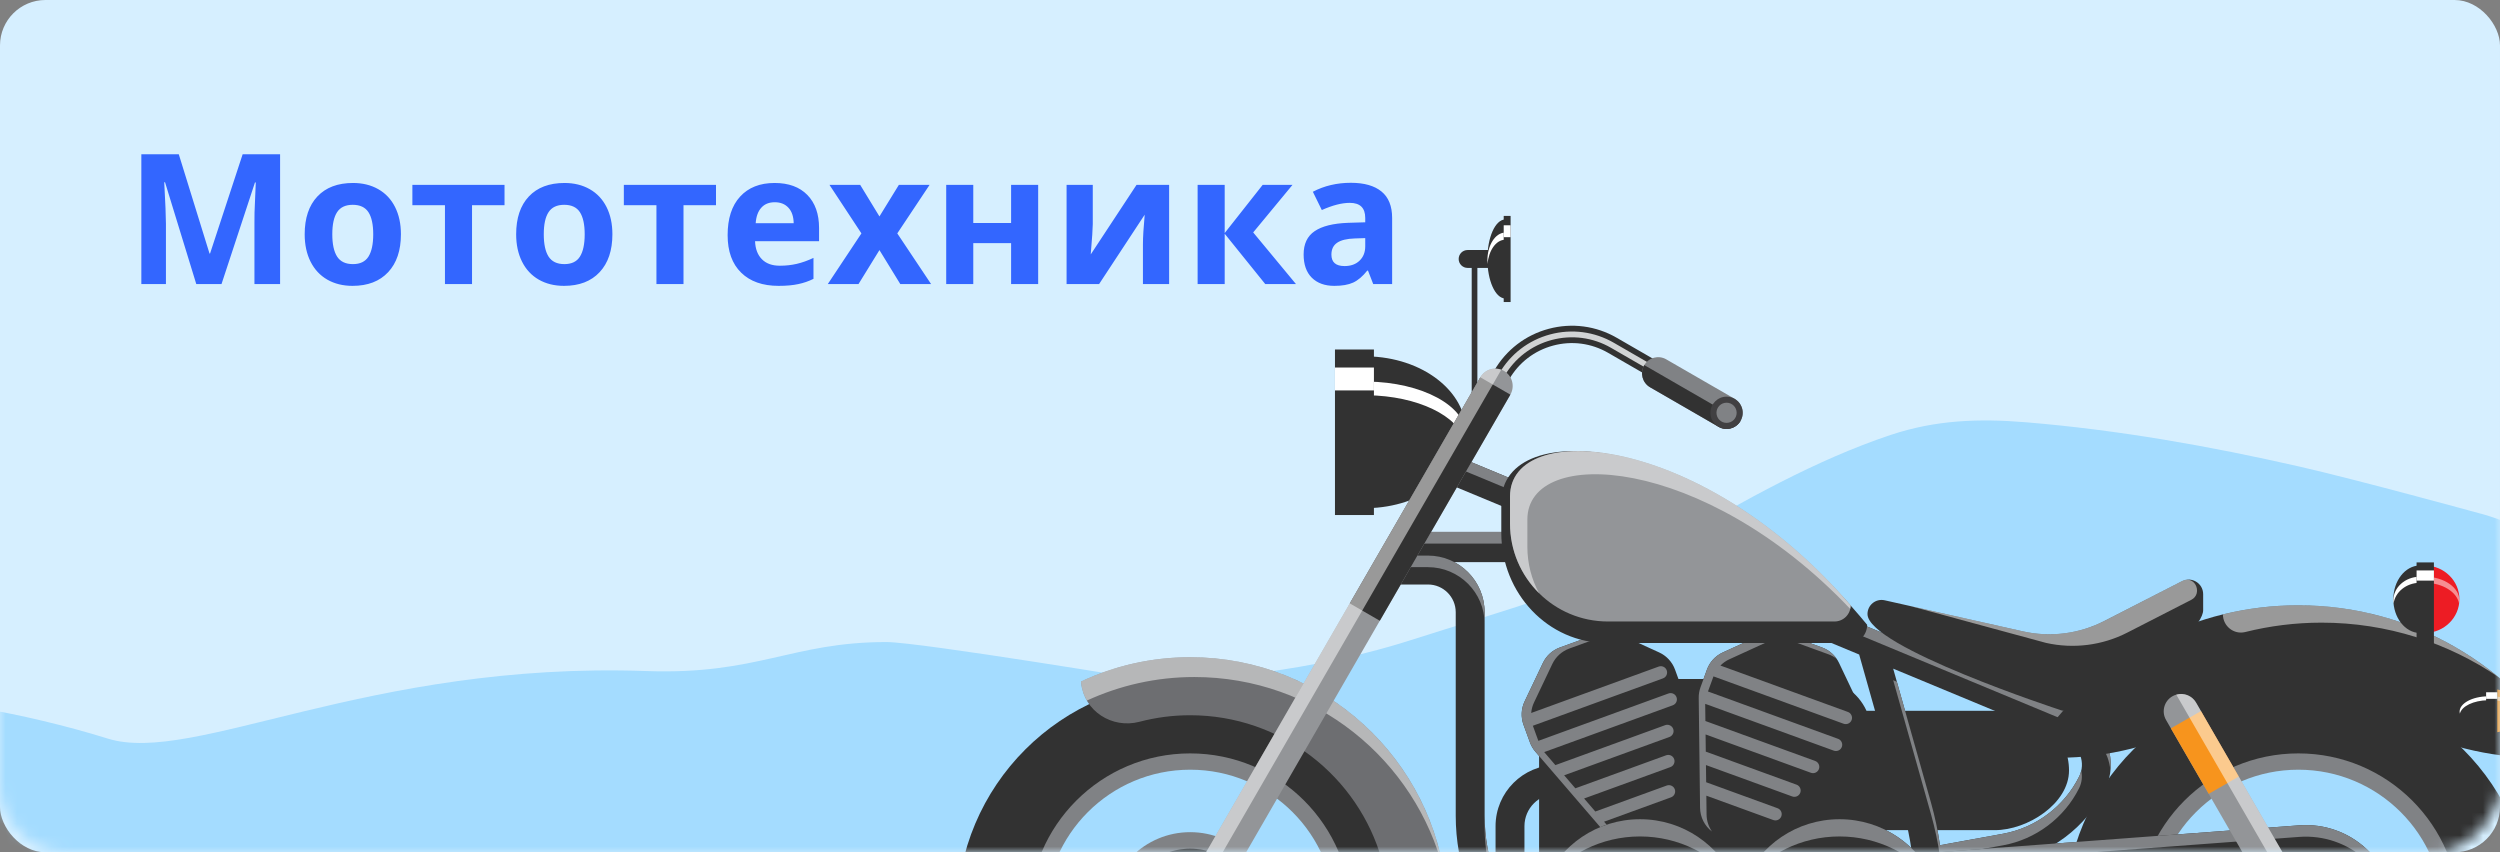 <svg width="220" height="75" viewBox="0 0 220 75" fill="none" xmlns="http://www.w3.org/2000/svg">
<rect x="0" y="0" width="220" height="75" fill="#808080" stroke="none"/>
<rect width="220" height="75" rx="4" fill="#D6EFFF"/>
<mask id="mask0_749_10175" style="mask-type:alpha" maskUnits="userSpaceOnUse" x="0" y="0" width="220" height="75">
<rect width="220" height="75" rx="6" transform="matrix(-1 0 0 1 220 0)" fill="#D9D9D9"/>
</mask>
<g mask="url(#mask0_749_10175)">
<path d="M56.88 59.052C32.394 58.186 17 67.337 9.5 65C2 62.663 -6.842 61.23 -6.842 62.163C-6.842 64.909 -7.904 67.755 -8.453 70.441C-9.385 74.995 -9.001 77.739 -8.231 82.274C-7.931 84.04 -7.913 85.663 -7.842 87.441C-7.801 88.484 -5.834 88.052 -5.092 88.052C4.387 88.052 14.183 88.845 23.686 89.524C41.47 90.794 59.546 90.552 77.38 90.552C87.22 90.552 97.021 90.482 106.824 90.552C124.15 90.675 141.716 90.437 158.991 89.163C169.228 88.408 179.24 89.052 189.491 89.052C196.4 89.052 203.26 88.552 210.185 88.552C213.262 88.552 216.381 88.714 219.435 88.302C220.157 88.204 225.145 88.573 225.602 87.774C226.105 86.894 225.628 84.697 225.408 83.774C224.932 81.775 225.158 79.591 225.158 77.552C225.158 72.865 224.658 68.304 224.658 63.607C224.658 60.679 224.128 57.936 223.908 55.024C223.8 53.608 223.185 51.552 223.547 49.052C223.908 46.551 218.158 45.163 218.158 45.163C218.158 45.163 207.403 42.209 202.324 41.052C194.427 39.252 186.44 37.839 178.324 37.163C174.141 36.814 170.331 36.957 166.38 38.274C159.763 40.479 153.504 44.056 147.443 47.519L147.435 47.524C140.104 51.713 132.12 53.77 124.158 56.329C113.601 59.722 102 60 102 60C102 60 80.909 56.5 78 56.5C69.668 56.5 66.666 59.398 56.88 59.052Z" fill="#A4DCFF"/>
<path d="M125.266 80.472C125.266 91.81 116.075 101 104.738 101C93.401 101 84.21 91.81 84.21 80.472C84.21 69.135 93.401 59.945 104.738 59.945C116.075 59.945 125.266 69.135 125.266 80.472ZM118.374 80.472C118.374 72.941 112.269 66.836 104.738 66.836C97.207 66.836 91.102 72.941 91.102 80.472C91.102 88.003 97.207 94.109 104.738 94.109C112.269 94.108 118.374 88.003 118.374 80.472Z" fill="#323232"/>
<path d="M118.912 80.472C118.912 88.3 112.566 94.645 104.738 94.645C96.91 94.645 90.565 88.3 90.565 80.472C90.565 72.645 96.911 66.299 104.738 66.299C112.566 66.299 118.912 72.644 118.912 80.472ZM117.477 80.472C117.477 73.437 111.774 67.734 104.738 67.734C97.703 67.734 92 73.437 92 80.472C92 87.507 97.703 93.211 104.738 93.211C111.774 93.211 117.477 87.507 117.477 80.472Z" fill="#808285"/>
<path d="M104.738 87.715C100.738 87.715 97.496 84.472 97.496 80.472C97.496 76.472 100.738 73.23 104.738 73.23C108.738 73.23 111.98 76.472 111.98 80.472C111.98 84.472 108.738 87.715 104.738 87.715Z" fill="#808285"/>
<path d="M104.738 86.261C101.541 86.261 98.949 83.669 98.949 80.472C98.949 77.275 101.541 74.683 104.738 74.683C107.936 74.683 110.527 77.275 110.527 80.472C110.527 83.669 107.936 86.261 104.738 86.261Z" fill="#323232"/>
<path d="M202.255 59.945C213.592 59.945 222.783 69.135 222.783 80.472C222.783 91.809 213.592 101 202.255 101C190.918 101 181.728 91.809 181.728 80.472C181.727 69.135 190.918 59.945 202.255 59.945ZM202.255 94.108C209.786 94.108 215.891 88.003 215.891 80.472C215.891 72.941 209.786 66.836 202.255 66.836C194.724 66.836 188.619 72.941 188.619 80.472C188.619 88.003 194.724 94.108 202.255 94.108Z" fill="#323232"/>
<path d="M216.429 80.472C216.429 88.3 210.083 94.645 202.255 94.645C194.428 94.645 188.082 88.3 188.082 80.472C188.082 72.645 194.428 66.299 202.255 66.299C210.083 66.299 216.429 72.644 216.429 80.472ZM214.994 80.472C214.994 73.437 209.291 67.734 202.255 67.734C195.22 67.734 189.517 73.437 189.517 80.472C189.517 87.507 195.22 93.211 202.255 93.211C209.291 93.211 214.994 87.507 214.994 80.472Z" fill="#808285"/>
<path d="M202.255 87.715C198.255 87.715 195.012 84.472 195.012 80.472C195.012 76.472 198.255 73.23 202.255 73.23C206.255 73.23 209.497 76.472 209.497 80.472C209.497 84.472 206.255 87.715 202.255 87.715Z" fill="#808285"/>
<path d="M202.255 86.261C199.058 86.261 196.466 83.669 196.466 80.472C196.466 77.275 199.058 74.683 202.255 74.683C205.452 74.683 208.044 77.275 208.044 80.472C208.044 83.669 205.452 86.261 202.255 86.261Z" fill="#323232"/>
<path d="M123.876 46.809H143.095V49.468H123.876V46.809Z" fill="#323232"/>
<path d="M123.876 46.809H143.095V47.836H123.876V46.809Z" fill="#808285"/>
<path d="M174.404 89.236C174.404 88.534 173.835 87.964 173.132 87.964H136.991C135.426 87.964 134.152 86.691 134.152 85.126V72.699C134.152 71.133 135.426 69.86 136.991 69.86H144.319C145.022 69.86 145.591 69.291 145.591 68.588C145.591 67.886 145.022 67.317 144.319 67.317H136.991C134.023 67.317 131.609 69.731 131.609 72.698V85.126C131.609 88.093 134.023 90.508 136.991 90.508H173.132C173.835 90.508 174.404 89.938 174.404 89.236Z" fill="#323232"/>
<path d="M182.073 67.804C182.073 70.703 178.436 73.054 175.536 73.054H164.674V84.631C164.674 85.98 163.581 87.073 162.232 87.073H143.693C139.135 87.073 135.44 83.379 135.44 78.821V62.036C135.44 60.776 136.462 59.753 137.723 59.753H159.924C161.851 59.753 163.507 60.903 164.252 62.553H176.823C179.722 62.553 182.073 64.904 182.073 67.804Z" fill="#323232"/>
<path d="M185.24 69.472C183.575 72.813 180.389 75.205 176.718 75.873L170.971 76.919C171.001 77.454 171.02 77.99 171.02 78.527V87.137C171.02 90.866 167.986 93.9 164.257 93.9H145.652C142.768 93.9 140.047 92.635 138.186 90.431L132.425 83.605C129.638 80.303 128.104 76.106 128.104 71.785V53.878C128.104 52.531 127.008 51.436 125.661 51.436H122.237C121.534 51.436 120.965 50.867 120.965 50.164C120.965 49.462 121.535 48.892 122.237 48.892H125.661C128.41 48.892 130.647 51.129 130.647 53.878V71.785C130.647 75.506 131.969 79.121 134.369 81.965L140.13 88.791C141.506 90.421 143.519 91.356 145.652 91.356H164.257C166.583 91.356 168.476 89.464 168.476 87.137V78.527C168.476 76.093 168.141 73.671 167.48 71.33L163.606 57.598L126.93 42.365C126.281 42.096 125.974 41.351 126.243 40.703C126.513 40.053 127.256 39.745 127.906 40.016L182.746 62.794C183.99 63.31 184.973 64.33 185.444 65.591C185.915 66.852 185.841 68.267 185.24 69.472ZM183.061 66.481C182.833 65.868 182.374 65.393 181.771 65.142L166.599 58.841L169.928 70.639C170.275 71.868 170.538 73.118 170.72 74.379L176.262 73.37C179.15 72.845 181.654 70.964 182.963 68.338C183.255 67.752 183.29 67.093 183.061 66.481Z" fill="#323232"/>
<path d="M185.718 67.804C185.676 67.398 185.589 66.996 185.444 66.609C184.973 65.348 183.99 64.328 182.747 63.812L127.906 41.034C127.264 40.766 126.532 41.066 126.255 41.7C126.121 41.393 126.105 41.036 126.244 40.703C126.513 40.053 127.256 39.745 127.906 40.016L182.747 62.794C183.99 63.31 184.973 64.33 185.444 65.591C185.71 66.302 185.796 67.06 185.718 67.804ZM168.476 87.137V88.155C168.476 90.482 166.584 92.374 164.257 92.374H145.653C143.519 92.374 141.507 91.439 140.131 89.809L134.369 82.983C131.969 80.14 130.647 76.524 130.647 72.803V71.785C130.647 75.506 131.969 79.121 134.369 81.965L140.131 88.791C141.507 90.421 143.519 91.356 145.653 91.356H164.258C166.584 91.356 168.476 89.464 168.476 87.137ZM171.002 77.931C171.007 78.13 171.02 78.328 171.02 78.527V79.544C171.02 79.008 171.001 78.472 170.971 77.937L171.002 77.931ZM130.647 54.896C130.647 52.147 128.41 49.91 125.661 49.91H122.237C121.716 49.91 121.269 50.224 121.073 50.673C121.004 50.517 120.965 50.345 120.965 50.164C120.965 49.462 121.535 48.892 122.237 48.892H125.661C128.41 48.892 130.647 51.129 130.647 53.878V54.896ZM183.145 67.818C183.26 68.336 183.205 68.87 182.964 69.356C181.655 71.982 179.15 73.863 176.263 74.388L170.72 75.397C170.538 74.136 170.275 72.886 169.929 71.657L166.6 59.859L166.925 59.994L169.929 70.639C170.276 71.868 170.538 73.118 170.72 74.379L176.263 73.37C179.15 72.845 181.655 70.964 182.964 68.338C183.047 68.17 183.104 67.995 183.145 67.818Z" fill="#808285"/>
<path d="M210.767 80.472C210.767 85.046 206.879 88.654 202.318 88.314L164.693 85.509C162.057 85.313 160.017 83.116 160.017 80.472C160.017 77.829 162.057 75.632 164.693 75.435L202.318 72.63C206.879 72.29 210.767 75.898 210.767 80.472ZM208.044 80.472C208.044 77.528 205.542 75.206 202.606 75.424L178.39 77.23C176.693 77.356 175.38 78.77 175.38 80.472C175.38 82.174 176.693 83.588 178.39 83.714L202.606 85.52C205.542 85.739 208.044 83.416 208.044 80.472Z" fill="#323232"/>
<path d="M210.767 80.472C210.767 80.644 210.751 80.812 210.74 80.981C210.463 76.653 206.707 73.32 202.318 73.648L164.693 76.453C162.228 76.637 160.286 78.569 160.044 80.981C160.027 80.813 160.018 80.644 160.018 80.472C160.018 77.828 162.057 75.632 164.693 75.435L202.318 72.63C206.879 72.29 210.767 75.899 210.767 80.472ZM208.017 80.981C208.034 81.148 208.044 81.318 208.044 81.49C208.044 84.434 205.542 86.757 202.606 86.538L178.39 84.732C176.693 84.605 175.38 83.191 175.38 81.49C175.38 81.317 175.397 81.147 175.424 80.981C175.655 82.447 176.866 83.6 178.39 83.714L202.606 85.52C205.37 85.726 207.748 83.678 208.017 80.981Z" fill="#808285"/>
<path d="M142.597 55.855L146.005 57.413C146.655 57.71 147.158 58.255 147.403 58.926L147.964 60.469C148.075 60.772 148.129 61.093 148.125 61.415L148.006 71.087C147.993 72.196 147.294 73.181 146.251 73.561L144.357 74.25C143.314 74.63 142.146 74.324 141.423 73.483L135.114 66.15C134.904 65.906 134.74 65.626 134.63 65.323L134.068 63.78C133.824 63.109 133.859 62.367 134.166 61.722L135.775 58.338C136.076 57.705 136.613 57.217 137.272 56.977L140.576 55.774C141.234 55.535 141.96 55.564 142.597 55.855Z" fill="#323232"/>
<path d="M147.535 61.357C147.639 61.644 147.491 61.961 147.204 62.065L135.892 66.183C135.909 66.203 135.924 66.225 135.942 66.246L136.874 67.33L146.534 63.814C146.821 63.71 147.138 63.858 147.242 64.145C147.346 64.431 147.199 64.748 146.912 64.853L137.645 68.226L138.631 69.372L146.617 66.466C146.904 66.361 147.221 66.509 147.325 66.796C147.429 67.083 147.281 67.4 146.995 67.504L139.401 70.268L140.388 71.414L146.672 69.127C146.959 69.022 147.276 69.17 147.381 69.457C147.485 69.744 147.337 70.061 147.05 70.165L141.158 72.31L142.249 73.579C142.603 73.99 143.064 74.271 143.564 74.408C142.761 74.444 141.966 74.115 141.423 73.483L135.114 66.15C134.904 65.906 134.74 65.626 134.63 65.323L134.068 63.78C133.824 63.109 133.859 62.367 134.166 61.722L135.775 58.338C136.076 57.706 136.613 57.217 137.272 56.977L140.576 55.774C141.1 55.584 141.667 55.566 142.198 55.713C141.928 55.725 141.66 55.776 141.403 55.87L138.098 57.072C137.44 57.312 136.903 57.801 136.602 58.433L134.993 61.818C134.853 62.111 134.773 62.424 134.746 62.742L145.964 58.659C146.251 58.554 146.568 58.702 146.672 58.989C146.777 59.276 146.629 59.593 146.342 59.697L134.892 63.865C134.893 63.868 134.894 63.872 134.895 63.875L135.375 65.194L146.826 61.026C147.113 60.922 147.43 61.07 147.535 61.357Z" fill="#808285"/>
<path d="M161.836 58.339L163.445 61.723C163.752 62.368 163.787 63.109 163.543 63.781L162.981 65.324C162.871 65.626 162.707 65.907 162.497 66.151L156.188 73.484C155.465 74.325 154.297 74.63 153.254 74.251L151.36 73.561C150.317 73.182 149.619 72.197 149.605 71.087L149.486 61.415C149.482 61.093 149.536 60.773 149.647 60.47L150.209 58.927C150.453 58.256 150.956 57.711 151.606 57.414L155.014 55.856C155.651 55.564 156.377 55.535 157.035 55.775L160.339 56.978C160.998 57.217 161.536 57.706 161.836 58.339Z" fill="#323232"/>
<path d="M162.082 65.727C161.978 66.013 161.66 66.161 161.374 66.057L150.061 61.939C150.061 61.966 150.058 61.993 150.058 62.02L150.076 63.45L159.736 66.966C160.022 67.07 160.17 67.387 160.066 67.674C159.961 67.961 159.644 68.109 159.358 68.004L150.091 64.631L150.109 66.144L158.095 69.05C158.382 69.155 158.53 69.472 158.426 69.758C158.321 70.045 158.004 70.193 157.717 70.088L150.124 67.325L150.143 68.837L156.428 71.125C156.714 71.229 156.862 71.546 156.758 71.833C156.654 72.119 156.337 72.267 156.05 72.163L150.158 70.019L150.178 71.692C150.185 72.234 150.357 72.746 150.652 73.173C150.013 72.684 149.616 71.921 149.606 71.088L149.487 61.415C149.483 61.093 149.537 60.773 149.648 60.47L150.209 58.927C150.453 58.256 150.957 57.711 151.607 57.414L155.015 55.856C155.652 55.564 156.378 55.535 157.036 55.775L160.34 56.977C160.865 57.168 161.31 57.519 161.623 57.973C161.409 57.809 161.17 57.676 160.913 57.582L157.608 56.38C156.95 56.14 156.224 56.169 155.587 56.46L152.179 58.019C151.884 58.153 151.621 58.342 151.397 58.568L162.614 62.651C162.901 62.755 163.049 63.072 162.945 63.359C162.84 63.645 162.523 63.793 162.236 63.689L150.786 59.522C150.785 59.525 150.783 59.528 150.782 59.532L150.302 60.85L161.753 65.018C162.039 65.122 162.186 65.44 162.082 65.727Z" fill="#808285"/>
<path d="M144.32 90.375C139.271 90.375 135.178 86.282 135.178 81.233C135.178 76.184 139.271 72.091 144.32 72.091C149.369 72.091 153.462 76.184 153.462 81.233C153.462 86.282 149.369 90.375 144.32 90.375Z" fill="#323232"/>
<path d="M135.903 77.66C137.294 74.386 140.539 72.091 144.32 72.091C148.1 72.091 151.344 74.386 152.736 77.66C150.76 75.192 147.727 73.608 144.32 73.608C140.912 73.608 137.88 75.192 135.903 77.66Z" fill="#808285"/>
<path d="M161.878 90.375C156.829 90.375 152.736 86.282 152.736 81.233C152.736 76.184 156.829 72.091 161.878 72.091C166.927 72.091 171.02 76.184 171.02 81.233C171.02 86.282 166.927 90.375 161.878 90.375Z" fill="#323232"/>
<path d="M153.461 77.66C154.853 74.386 158.097 72.091 161.878 72.091C165.659 72.091 168.903 74.386 170.294 77.66C168.318 75.192 165.285 73.608 161.878 73.608C158.47 73.608 155.438 75.192 153.461 77.66Z" fill="#808285"/>
<path d="M132.431 23.576V22.002H129.149C128.714 22.002 128.362 22.355 128.362 22.789C128.362 23.224 128.714 23.576 129.149 23.576H132.431Z" fill="#323232"/>
<path d="M132.431 26.265V19.314C131.577 19.355 130.89 20.894 130.89 22.789C130.89 24.685 131.577 26.224 132.431 26.265Z" fill="#323232"/>
<path d="M132.431 21.095V20.468C131.577 20.497 130.89 21.582 130.89 22.92C130.89 23.026 130.896 23.131 130.904 23.233C131.002 22.044 131.645 21.122 132.431 21.095Z" fill="white"/>
<path d="M132.326 19H132.933V26.579H132.326V19Z" fill="#323232"/>
<path d="M132.326 19.825H132.933V20.873H132.326V19.825Z" fill="white"/>
<path d="M129.51 22.789H130.009V37.214H129.51V22.789Z" fill="#323232"/>
<path d="M120.315 44.72V31.359C125.137 31.439 129.015 34.396 129.015 38.04C129.015 41.684 125.137 44.641 120.315 44.72Z" fill="#323232"/>
<path d="M120.316 34.782V33.577C125.137 33.633 129.015 35.72 129.015 38.291C129.015 38.496 128.982 38.696 128.935 38.894C128.383 36.607 124.753 34.834 120.316 34.782Z" fill="white"/>
<path d="M117.477 30.756H120.905V45.323H117.477V30.756Z" fill="#323232"/>
<path d="M117.477 32.342H120.905V34.357H117.477V32.342Z" fill="white"/>
<path d="M193.695 63.613C189.771 65.551 185.499 66.683 181.122 66.683C179.982 66.683 179.318 65.381 179.997 64.466C185.048 57.67 193.136 53.266 202.255 53.266C212.33 53.266 221.148 58.643 226 66.683H223.388C219.011 66.683 214.739 65.551 210.814 63.612C208.234 62.338 205.328 61.621 202.255 61.621C199.182 61.621 196.276 62.338 193.695 63.613Z" fill="#323232"/>
<path opacity="0.5" d="M204.291 54.793C201.975 54.793 199.728 55.082 197.579 55.619C196.579 55.869 195.616 55.097 195.616 54.067C197.743 53.544 199.967 53.266 202.255 53.266C208.946 53.266 215.08 55.639 219.869 59.587C215.429 56.563 210.068 54.793 204.291 54.793Z" fill="white"/>
<path d="M218.948 64.481V60.635C217.561 60.658 216.444 61.509 216.444 62.558C216.444 63.607 217.561 64.458 218.948 64.481Z" fill="#323232"/>
<path d="M218.948 61.621V61.274C217.561 61.29 216.444 61.891 216.444 62.631C216.444 62.69 216.454 62.747 216.468 62.804C216.626 62.146 217.671 61.636 218.948 61.621Z" fill="white"/>
<path d="M219.272 64.481V60.635C220.66 60.658 221.776 61.509 221.776 62.558C221.776 63.607 220.66 64.458 219.272 64.481Z" fill="#F7941D"/>
<path opacity="0.5" d="M219.272 61.621V61.274C220.66 61.29 221.776 61.891 221.776 62.631C221.776 62.69 221.767 62.747 221.753 62.804C221.594 62.146 220.549 61.636 219.272 61.621Z" fill="white"/>
<path d="M218.778 60.461H219.765V64.654H218.778V60.461Z" fill="#323232"/>
<path d="M218.778 60.919H219.765V61.498H218.778V60.919Z" fill="white"/>
<path d="M212.921 55.705V49.761C211.642 49.796 210.613 51.112 210.613 52.733C210.613 54.354 211.642 55.669 212.921 55.705Z" fill="#323232"/>
<path d="M212.92 51.284V50.748C211.641 50.773 210.612 51.701 210.612 52.845C210.612 52.936 210.621 53.025 210.634 53.113C210.78 52.096 211.743 51.307 212.92 51.284Z" fill="white"/>
<path d="M213.421 55.705V49.76C215.088 49.796 216.428 51.111 216.428 52.732C216.428 54.353 215.088 55.669 213.421 55.705Z" fill="#ED1C24"/>
<path opacity="0.5" d="M213.422 51.283V50.747C215.088 50.772 216.428 51.7 216.428 52.844C216.428 52.935 216.417 53.024 216.4 53.112C216.21 52.095 214.955 51.306 213.422 51.283Z" fill="white"/>
<path d="M212.659 49.492H214.184V57.199H212.659V49.492Z" fill="#323232"/>
<path d="M212.659 50.198H214.184V51.094H212.659V50.198Z" fill="white"/>
<path d="M127.273 78.333L127.226 78.355C124.951 79.417 122.288 78.112 121.606 75.695C119.527 68.335 112.764 62.941 104.738 62.941C103.196 62.941 101.7 63.141 100.275 63.516C97.857 64.152 95.385 62.571 95.139 60.083C95.136 60.046 95.132 60.01 95.129 59.974C98.046 58.603 101.302 57.834 104.738 57.834C116.519 57.834 126.195 66.834 127.273 78.333Z" fill="#6D6E71"/>
<path opacity="0.5" d="M95.646 61.65C95.377 61.187 95.196 60.66 95.139 60.083C95.135 60.046 95.132 60.01 95.129 59.974C98.046 58.603 101.302 57.834 104.738 57.834C115.952 57.834 125.253 65.99 127.052 76.692C124.587 66.861 115.697 59.578 105.101 59.578C101.724 59.578 98.524 60.324 95.646 61.65Z" fill="white"/>
<path d="M105.399 80.853L132.807 33.38C133.658 31.906 135.033 30.851 136.677 30.411C138.321 29.97 140.038 30.197 141.513 31.048L151.907 37.048C152.272 37.26 152.738 37.134 152.949 36.769C153.16 36.404 153.035 35.937 152.67 35.727L142.276 29.726C140.449 28.671 138.32 28.39 136.282 28.937C134.244 29.483 132.541 30.79 131.486 32.617L104.077 80.09C103.867 80.456 103.992 80.922 104.357 81.133C104.477 81.202 104.608 81.235 104.737 81.235C105.001 81.235 105.257 81.098 105.399 80.853Z" fill="#323232"/>
<path d="M104.959 80.599L132.368 33.126C133.287 31.534 134.771 30.395 136.546 29.919C138.322 29.446 140.176 29.688 141.768 30.607L152.162 36.607C152.283 36.678 152.439 36.636 152.509 36.514C152.579 36.393 152.538 36.237 152.416 36.167L142.023 30.167C140.313 29.179 138.321 28.918 136.414 29.428C134.508 29.939 132.914 31.162 131.927 32.872L104.518 80.345C104.448 80.466 104.49 80.622 104.611 80.692C104.652 80.715 104.695 80.726 104.738 80.726C104.826 80.726 104.912 80.68 104.959 80.599Z" fill="#D1D3D4"/>
<path d="M153.168 37.036C153.559 36.357 153.327 35.489 152.648 35.096L146.629 31.622C145.95 31.23 145.081 31.462 144.689 32.142C144.297 32.821 144.53 33.69 145.209 34.082L151.227 37.556C151.907 37.949 152.775 37.716 153.168 37.036Z" fill="#808285"/>
<path d="M153.174 37.023C153.171 37.027 153.17 37.032 153.168 37.036C152.775 37.716 151.907 37.948 151.227 37.556L145.209 34.081C144.53 33.689 144.297 32.821 144.689 32.141C144.692 32.137 144.695 32.133 144.698 32.129L153.174 37.023Z" fill="#323232"/>
<path d="M151.938 37.746C151.153 37.746 150.517 37.111 150.517 36.326C150.517 35.542 151.153 34.906 151.938 34.906C152.722 34.906 153.358 35.542 153.358 36.326C153.358 37.111 152.722 37.746 151.938 37.746Z" fill="#414042"/>
<path d="M151.938 37.214C151.448 37.214 151.05 36.816 151.05 36.326C151.05 35.836 151.448 35.438 151.938 35.438C152.428 35.438 152.826 35.836 152.826 36.326C152.826 36.816 152.428 37.214 151.938 37.214Z" fill="#808285"/>
<path d="M106.06 81.236L132.912 34.727C133.333 33.997 133.083 33.063 132.353 32.642C131.624 32.22 130.69 32.471 130.269 33.2L103.417 79.71C102.995 80.439 103.245 81.373 103.975 81.794C104.215 81.933 104.478 81.999 104.737 81.999C105.264 81.999 105.777 81.725 106.06 81.236Z" fill="#939598"/>
<path d="M130.268 33.203L132.911 34.728L121.424 54.625L118.781 53.099L130.268 33.203Z" fill="#323232"/>
<path opacity="0.5" d="M103.416 79.709L130.268 33.2C130.645 32.548 131.43 32.282 132.114 32.534L103.763 81.641C103.203 81.174 103.04 80.362 103.416 79.709Z" fill="white"/>
<path d="M203.018 81.794C202.778 81.933 202.515 81.999 202.257 81.999C201.729 81.999 201.216 81.725 200.933 81.235L190.612 63.358C190.18 62.61 190.454 61.654 191.216 61.248C191.942 60.861 192.844 61.12 193.255 61.832L203.577 79.709C203.998 80.439 203.748 81.372 203.018 81.794Z" fill="#939598"/>
<path d="M194.366 69.861L191.037 64.093L193.685 62.576L197.01 68.335L194.366 69.861Z" fill="#F7941D"/>
<path opacity="0.5" d="M191.512 61.129C192.172 60.939 192.898 61.214 193.255 61.832L203.577 79.709C203.935 80.329 203.804 81.092 203.312 81.567L191.512 61.129Z" fill="white"/>
<path d="M193.878 53.694V52.287C193.878 51.328 192.865 50.708 192.011 51.145L185.168 54.651C182.964 55.781 180.435 56.102 178.019 55.559L165.851 52.825C165.076 52.651 164.339 53.24 164.339 54.035C164.339 56.93 181.24 62.457 181.24 62.457C183.498 63.509 193.878 56.051 193.878 53.694Z" fill="#323232"/>
<path opacity="0.5" d="M192.193 51.068C193.234 50.719 193.817 52.281 192.84 52.781L187.203 55.669C185 56.798 182.471 57.119 180.055 56.576L168.056 53.32L178.019 55.558C180.435 56.101 182.964 55.78 185.168 54.651L192.011 51.145C192.071 51.114 192.132 51.089 192.193 51.068Z" fill="white"/>
<path d="M164.309 54.982C150.159 37.798 132.114 36.505 132.114 44.186V46.883C132.114 52.24 136.255 56.582 141.364 56.582H162.783C163.626 56.582 164.309 55.866 164.309 54.982Z" fill="#323232"/>
<path d="M162.858 53.271C149.683 38.01 132.881 36.862 132.881 43.683V46.078C132.881 50.835 136.737 54.691 141.493 54.691H161.438C162.222 54.691 162.858 54.055 162.858 53.271Z" fill="#939598"/>
<path opacity="0.5" d="M135.437 52.2C133.86 50.639 132.881 48.473 132.881 46.078V43.683C132.881 36.862 149.683 38.01 162.858 53.271C162.858 53.379 162.843 53.484 162.82 53.586C149.918 39.976 134.408 39.165 134.408 45.719V48.115C134.408 49.593 134.781 50.984 135.437 52.2Z" fill="white"/>
</g>
<path d="M17.273 25L14.523 16.039H14.453C14.552 17.862 14.602 19.078 14.602 19.688V25H12.438V13.578H15.734L18.438 22.312H18.484L21.352 13.578H24.648V25H22.391V19.594C22.391 19.338 22.393 19.044 22.398 18.711C22.409 18.378 22.445 17.492 22.508 16.055H22.438L19.492 25H17.273ZM29.242 20.617C29.242 21.482 29.383 22.135 29.664 22.578C29.951 23.021 30.414 23.242 31.055 23.242C31.69 23.242 32.146 23.023 32.422 22.586C32.703 22.143 32.844 21.487 32.844 20.617C32.844 19.753 32.703 19.104 32.422 18.672C32.141 18.24 31.68 18.023 31.039 18.023C30.404 18.023 29.945 18.24 29.664 18.672C29.383 19.099 29.242 19.747 29.242 20.617ZM35.281 20.617C35.281 22.039 34.906 23.151 34.156 23.953C33.406 24.755 32.362 25.156 31.023 25.156C30.185 25.156 29.445 24.974 28.805 24.609C28.164 24.24 27.672 23.711 27.328 23.023C26.984 22.336 26.812 21.534 26.812 20.617C26.812 19.19 27.185 18.081 27.93 17.289C28.674 16.497 29.721 16.102 31.07 16.102C31.909 16.102 32.648 16.284 33.289 16.648C33.93 17.013 34.422 17.537 34.766 18.219C35.109 18.901 35.281 19.701 35.281 20.617ZM44.398 16.266V18.055H41.539V25H39.156V18.055H36.289V16.266H44.398ZM47.852 20.617C47.852 21.482 47.992 22.135 48.273 22.578C48.56 23.021 49.023 23.242 49.664 23.242C50.3 23.242 50.755 23.023 51.031 22.586C51.312 22.143 51.453 21.487 51.453 20.617C51.453 19.753 51.312 19.104 51.031 18.672C50.75 18.24 50.289 18.023 49.648 18.023C49.013 18.023 48.555 18.24 48.273 18.672C47.992 19.099 47.852 19.747 47.852 20.617ZM53.891 20.617C53.891 22.039 53.516 23.151 52.766 23.953C52.016 24.755 50.971 25.156 49.633 25.156C48.794 25.156 48.055 24.974 47.414 24.609C46.773 24.24 46.281 23.711 45.938 23.023C45.594 22.336 45.422 21.534 45.422 20.617C45.422 19.19 45.794 18.081 46.539 17.289C47.284 16.497 48.331 16.102 49.68 16.102C50.518 16.102 51.258 16.284 51.898 16.648C52.539 17.013 53.031 17.537 53.375 18.219C53.719 18.901 53.891 19.701 53.891 20.617ZM63.008 16.266V18.055H60.148V25H57.766V18.055H54.898V16.266H63.008ZM68.18 17.797C67.674 17.797 67.279 17.958 66.992 18.281C66.706 18.599 66.542 19.052 66.5 19.641H69.844C69.833 19.052 69.68 18.599 69.383 18.281C69.086 17.958 68.685 17.797 68.18 17.797ZM68.516 25.156C67.109 25.156 66.01 24.768 65.219 23.992C64.427 23.216 64.031 22.117 64.031 20.695C64.031 19.232 64.396 18.102 65.125 17.305C65.859 16.503 66.872 16.102 68.164 16.102C69.398 16.102 70.359 16.453 71.047 17.156C71.734 17.859 72.078 18.831 72.078 20.07V21.227H66.445C66.471 21.904 66.672 22.432 67.047 22.812C67.422 23.193 67.948 23.383 68.625 23.383C69.151 23.383 69.648 23.328 70.117 23.219C70.586 23.109 71.076 22.935 71.586 22.695V24.539C71.169 24.747 70.724 24.901 70.25 25C69.776 25.104 69.198 25.156 68.516 25.156ZM75.805 20.539L72.992 16.266H75.695L77.391 19.047L79.102 16.266H81.805L78.961 20.539L81.938 25H79.227L77.391 22.008L75.547 25H72.844L75.805 20.539ZM85.648 16.266V19.625H88.977V16.266H91.359V25H88.977V21.398H85.648V25H83.266V16.266H85.648ZM96.164 16.266V19.719C96.164 20.083 96.104 20.974 95.984 22.391L100.016 16.266H102.883V25H100.578V21.516C100.578 20.896 100.63 20.021 100.734 18.891L96.719 25H93.859V16.266H96.164ZM111.117 16.266H113.742L110.281 20.453L114.047 25H111.344L107.773 20.57V25H105.391V16.266H107.773V20.508L111.117 16.266ZM120.844 25L120.383 23.812H120.32C119.919 24.318 119.505 24.669 119.078 24.867C118.656 25.06 118.104 25.156 117.422 25.156C116.583 25.156 115.922 24.917 115.438 24.438C114.958 23.958 114.719 23.276 114.719 22.391C114.719 21.463 115.042 20.781 115.688 20.344C116.339 19.901 117.318 19.656 118.625 19.609L120.141 19.562V19.18C120.141 18.294 119.688 17.852 118.781 17.852C118.083 17.852 117.263 18.062 116.32 18.484L115.531 16.875C116.536 16.349 117.651 16.086 118.875 16.086C120.047 16.086 120.945 16.341 121.57 16.852C122.195 17.362 122.508 18.138 122.508 19.18V25H120.844ZM120.141 20.953L119.219 20.984C118.526 21.005 118.01 21.13 117.672 21.359C117.333 21.588 117.164 21.938 117.164 22.406C117.164 23.078 117.549 23.414 118.32 23.414C118.872 23.414 119.312 23.255 119.641 22.938C119.974 22.62 120.141 22.198 120.141 21.672V20.953Z" fill="#3366FF"/>
</svg>
